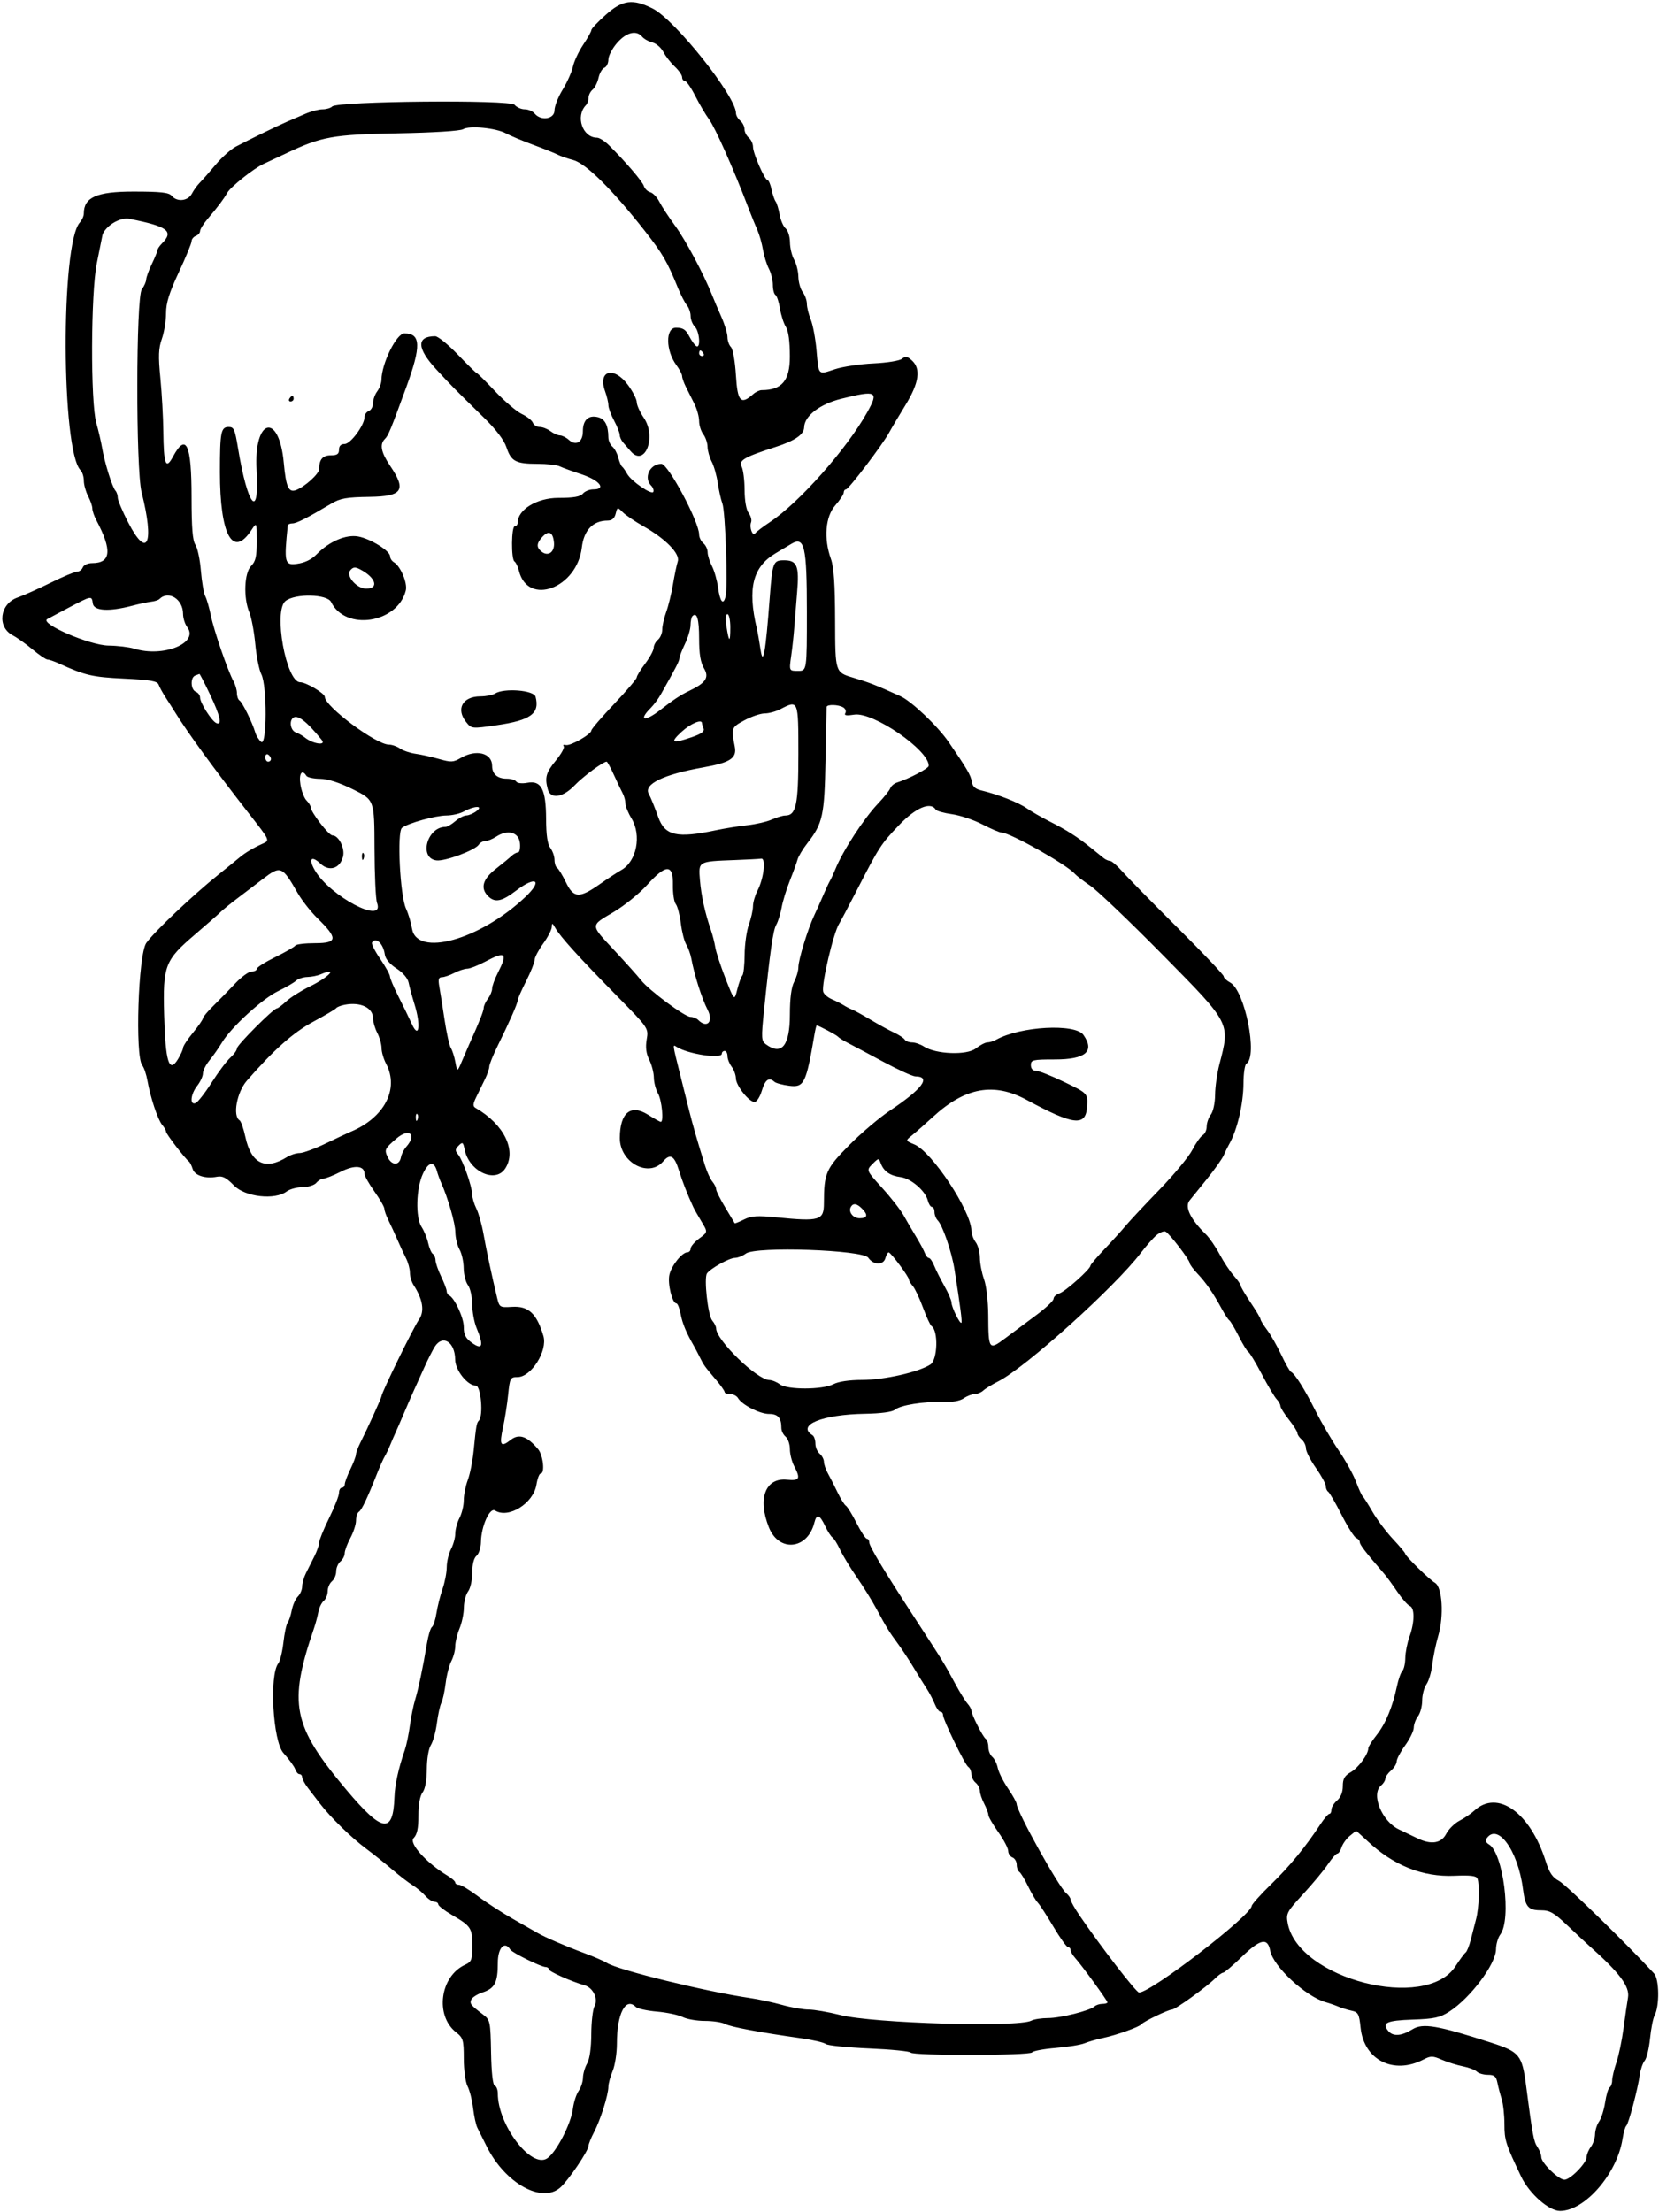 <svg
  width="585"
  height="780"
  viewBox="0 0 585 780"
  fill="none"
  xmlns="http://www.w3.org/2000/svg"
>
  <path
    fill-rule="evenodd"
    clip-rule="evenodd"
    fill="black"
    d="M230.121 2.992C237.977 6.92 259.525 33.974 259.525 39.911C259.525 40.677 260.2 41.864 261.025 42.549C261.85 43.234 262.525 44.584 262.525 45.549C262.525 46.514 263.2 47.864 264.025 48.549C264.85 49.234 265.525 50.687 265.525 51.78C265.525 54.074 269.682 63.549 270.689 63.549C271.061 63.549 271.678 65.012 272.06 66.799C272.442 68.586 273.094 70.499 273.509 71.049C273.923 71.599 274.559 73.691 274.92 75.699C275.281 77.706 276.239 79.898 277.049 80.571C277.86 81.244 278.539 83.426 278.558 85.421C278.578 87.417 279.237 90.174 280.023 91.549C280.809 92.924 281.482 95.624 281.519 97.549C281.556 99.474 282.247 101.923 283.054 102.99C283.861 104.058 284.522 105.915 284.522 107.118C284.522 108.321 285.138 110.822 285.89 112.677C286.643 114.532 287.554 119.398 287.915 123.49C288.713 132.539 288.347 132.164 294.435 130.172C297.18 129.274 303.286 128.36 308.004 128.14C312.746 127.919 317.247 127.189 318.069 126.507C319.27 125.51 319.936 125.617 321.537 127.066C324.81 130.029 324.097 134.989 319.268 142.85C316.931 146.654 314.344 151.015 313.519 152.541C311.253 156.733 299.242 172.549 298.324 172.549C297.882 172.549 297.521 173.052 297.521 173.667C297.521 174.282 296.171 176.323 294.521 178.202C291.04 182.167 290.414 189.889 292.992 197.049C294.038 199.952 294.445 205.988 294.477 219.049C294.521 237.049 294.521 237.049 300.77 238.922C306.631 240.678 308.711 241.491 317.518 245.469C321.408 247.225 330.659 256.021 334.516 261.628C340.968 271.009 342.357 273.388 342.674 275.598C342.916 277.285 343.886 278.185 346.014 278.697C351.955 280.127 359.07 282.914 362.01 284.961C363.659 286.11 367.259 288.186 370.009 289.575C376.102 292.651 379.909 295.07 384.51 298.79C386.435 300.346 388.553 302.053 389.217 302.584C389.881 303.115 390.883 303.549 391.443 303.549C392.002 303.549 393.934 305.218 395.735 307.257C397.535 309.297 406.32 318.237 415.256 327.123C424.193 336.01 431.504 343.715 431.504 344.246C431.504 344.777 432.53 345.76 433.782 346.431C438.975 349.21 443.629 372.498 439.503 375.049C438.953 375.389 438.492 378.453 438.479 381.858C438.451 389.257 436.259 398.558 433.367 403.549C432.889 404.374 432.057 406.073 431.517 407.325C430.976 408.577 428.266 412.402 425.493 415.825C422.722 419.248 420.016 422.593 419.48 423.257C417.65 425.526 419.728 429.842 425.259 435.256C426.5 436.47 428.659 439.616 430.058 442.246C431.456 444.876 433.704 448.267 435.051 449.78C436.4 451.293 437.503 452.879 437.503 453.304C437.503 453.728 439.078 456.414 441.003 459.273C442.927 462.131 444.502 464.783 444.502 465.165C444.502 465.547 445.551 467.253 446.833 468.955C448.116 470.657 450.359 474.597 451.82 477.712C453.281 480.826 454.82 483.526 455.238 483.712C456.582 484.307 460.06 489.842 463.934 497.549C466.007 501.674 469.67 507.929 472.075 511.45C474.481 514.971 477.224 519.921 478.172 522.45C479.12 524.979 480.165 527.274 480.495 527.549C480.824 527.824 482.391 530.292 483.975 533.034C485.56 535.776 488.801 540.098 491.176 542.638C493.552 545.178 495.496 547.497 495.496 547.791C495.496 548.598 503.974 556.896 506.035 558.109C508.595 559.614 509.212 569.74 507.169 576.729C506.314 579.655 505.368 584.217 505.065 586.866C504.763 589.515 503.835 592.653 503.005 593.838C502.174 595.024 501.495 597.608 501.495 599.58C501.495 601.553 500.834 604.04 500.028 605.108C499.22 606.175 498.545 607.994 498.528 609.149C498.51 610.304 497.146 613.113 495.496 615.39C493.846 617.668 492.496 620.215 492.496 621.05C492.496 621.885 491.596 623.339 490.496 624.281C489.396 625.223 488.497 626.513 488.497 627.149C488.497 627.784 487.822 628.864 486.997 629.549C483.354 632.573 487.245 642.17 493.272 645.028C495.32 645.999 498.27 647.414 499.826 648.171C504.66 650.524 508.23 649.959 509.985 646.566C510.834 644.925 512.939 642.852 514.666 641.96C516.392 641.067 518.72 639.484 519.837 638.443C528.027 630.812 539.596 639.016 545.073 656.34C546.337 660.338 547.481 662.01 549.751 663.185C552.103 664.401 573.759 685.497 583.268 695.835C585.099 697.826 585.219 707.309 583.455 710.605C582.91 711.624 582.183 715.29 581.841 718.753C581.498 722.216 580.654 725.724 579.966 726.549C579.277 727.374 578.496 729.624 578.229 731.549C577.532 736.564 574.247 748.958 573.457 749.549C573.09 749.824 572.502 751.89 572.151 754.14C570.234 766.43 558.85 779.549 550.103 779.549C546.155 779.549 539.242 773.441 536.383 767.43C530.926 755.952 530.491 754.595 530.491 749.01C530.491 745.81 530.058 741.809 529.527 740.12C528.996 738.431 528.312 735.812 528.008 734.299C527.563 732.091 526.906 731.549 524.674 731.549C523.144 731.549 521.389 731.045 520.773 730.429C520.158 729.814 517.93 728.968 515.823 728.55C513.718 728.132 510.382 727.087 508.412 726.226C505.222 724.833 504.515 724.825 501.957 726.153C491.401 731.63 480.951 726.34 479.773 714.924C479.275 710.101 478.932 709.455 476.606 708.955C475.172 708.646 473.099 708.007 471.999 707.534C470.899 707.061 468.874 706.356 467.499 705.966C460.403 703.953 448.98 693.363 447.906 687.799C446.99 683.05 444.416 683.622 437.782 690.049C434.659 693.074 431.745 695.549 431.304 695.549C430.864 695.549 429.6 696.453 428.496 697.557C425.463 700.591 414.429 708.549 413.256 708.549C412.006 708.549 403.213 712.776 402.496 713.721C401.768 714.68 393.741 717.547 388.951 718.559C386.719 719.031 383.795 719.872 382.452 720.427C381.109 720.983 376.527 721.726 372.268 722.078C368.01 722.43 364.272 723.13 363.961 723.634C363.249 724.786 321.824 724.854 321.114 723.704C320.827 723.24 314.237 722.588 306.47 722.255C298.704 721.923 291.825 721.218 291.185 720.688C290.545 720.158 286.647 719.248 282.523 718.665C267.816 716.588 257.628 714.675 255.658 713.62C254.558 713.031 251.356 712.549 248.543 712.549C245.73 712.549 242.214 711.935 240.728 711.185C239.243 710.435 235.163 709.573 231.663 709.269C228.162 708.966 224.811 708.23 224.214 707.633C220.6 704.018 217.531 709.956 217.531 720.565C217.531 723.892 216.856 728.229 216.031 730.203C215.206 732.178 214.531 734.666 214.531 735.733C214.531 738.59 211.721 747.502 209.483 751.747C208.41 753.781 207.532 755.955 207.532 756.578C207.532 758.284 200.459 768.734 197.568 771.298C191.093 777.042 178.119 769.811 171.638 756.846C170.32 754.208 168.832 751.227 168.333 750.223C167.833 749.218 167.152 746.091 166.818 743.273C166.484 740.455 165.612 737.002 164.88 735.599C164.135 734.171 163.547 729.89 163.543 725.872C163.537 719.25 163.326 718.528 160.81 716.548C153.287 710.63 155.173 696.77 164.051 692.725C166.268 691.715 166.537 690.986 166.537 685.999C166.537 679.772 166.109 679.131 159.288 675.139C156.675 673.61 154.538 671.952 154.538 671.454C154.538 670.956 153.933 670.549 153.194 670.549C152.454 670.549 150.992 669.585 149.944 668.406C148.896 667.227 146.866 665.538 145.431 664.652C143.995 663.766 140.846 661.345 138.432 659.272C136.017 657.199 131.791 653.824 129.042 651.772C123.805 647.864 116.593 640.818 112.823 635.928C111.603 634.345 109.691 631.853 108.574 630.391C107.458 628.93 106.545 627.242 106.545 626.641C106.545 626.041 106.124 625.549 105.612 625.549C105.099 625.549 104.416 624.761 104.094 623.799C103.774 622.837 101.901 620.265 99.935 618.084C96.216 613.96 94.902 590.553 98.159 586.451C98.771 585.68 99.572 582.379 99.939 579.115C100.306 575.851 100.979 572.701 101.435 572.115C101.891 571.529 102.546 569.56 102.891 567.741C103.236 565.922 104.199 563.752 105.031 562.92C105.863 562.087 106.545 560.495 106.545 559.382C106.545 558.269 107.141 556.163 107.87 554.703C108.6 553.243 109.95 550.55 110.87 548.718C111.791 546.886 112.544 544.71 112.544 543.882C112.544 543.055 114.118 539.181 116.043 535.274C117.968 531.366 119.543 527.355 119.543 526.359C119.543 525.364 119.993 524.549 120.543 524.549C121.093 524.549 121.558 523.987 121.577 523.299C121.596 522.612 122.479 520.249 123.542 518.049C124.605 515.849 125.489 513.523 125.508 512.88C125.527 512.237 126.184 510.437 126.968 508.88C129.653 503.546 134.541 492.804 134.541 492.235C134.541 491.044 145.852 467.921 147.716 465.302C149.78 462.401 149.123 458.148 145.823 453.076C145.117 451.992 144.54 450.036 144.54 448.731C144.54 447.426 143.933 445.163 143.192 443.703C142.45 442.243 141.061 439.249 140.105 437.049C139.149 434.849 137.731 431.775 136.954 430.218C136.177 428.661 135.541 426.859 135.541 426.215C135.541 425.57 133.966 422.827 132.041 420.12C130.116 417.412 128.542 414.617 128.542 413.908C128.542 410.98 125.063 410.655 120.187 413.127C117.559 414.459 114.82 415.549 114.099 415.549C113.379 415.549 112.229 416.224 111.544 417.049C110.859 417.874 108.667 418.563 106.673 418.581C104.677 418.598 102.171 419.273 101.104 420.081C96.942 423.229 86.418 422.044 82.493 417.985C79.862 415.262 78.458 414.534 76.548 414.902C72.446 415.692 68.666 414.496 67.945 412.18C67.579 411.008 66.988 409.824 66.631 409.549C65.196 408.444 58.55 399.788 58.55 399.025C58.55 398.575 57.942 397.496 57.199 396.628C55.667 394.836 53.051 387.003 51.998 381.049C51.609 378.849 50.786 376.417 50.172 375.645C47.565 372.378 48.742 336.486 51.587 332.476C54.425 328.475 68.088 315.537 77.12 308.298C80.379 305.685 83.705 302.985 84.51 302.298C86.289 300.78 89.278 298.983 92.296 297.617C95.297 296.258 95.521 296.77 87.339 286.285C75.434 271.029 66.001 258.081 61.752 251.162C61.038 250 59.57 247.699 58.49 246.049C57.411 244.399 56.272 242.326 55.96 241.442C55.499 240.138 53.201 239.73 43.723 239.274C32.566 238.737 30.026 238.148 20.904 233.987C19.172 233.196 17.302 232.549 16.749 232.549C16.197 232.549 13.827 230.947 11.483 228.988C9.139 227.029 6.007 224.799 4.523 224.031C-1.139 221.103 -0.115 212.889 6.19 210.681C8.316 209.936 13.596 207.576 17.922 205.438C22.247 203.299 26.424 201.549 27.201 201.549C27.98 201.549 28.876 200.874 29.192 200.049C29.509 199.224 30.984 198.549 32.47 198.549C39.17 198.549 39.611 194.064 33.959 183.395C33.186 181.935 32.554 180.074 32.554 179.259C32.554 178.444 31.882 176.489 31.06 174.913C30.239 173.338 29.564 170.901 29.56 169.499C29.557 168.096 29.041 166.436 28.415 165.81C21.589 158.983 21.352 85.995 28.133 78.47C28.915 77.602 29.554 76.174 29.554 75.297C29.554 69.566 34.1 67.549 47.018 67.549C56.721 67.549 59.567 67.865 60.55 69.049C62.428 71.312 66.295 70.904 67.65 68.299C68.294 67.061 69.547 65.323 70.435 64.436C71.323 63.549 73.837 60.692 76.022 58.088C78.207 55.484 81.417 52.61 83.153 51.702C88.198 49.062 97.785 44.394 101.045 42.989C102.695 42.279 105.687 40.989 107.695 40.123C109.703 39.257 112.426 38.549 113.745 38.549C115.065 38.549 116.591 38.101 117.138 37.554C119.042 35.65 179.899 35.078 181.453 36.951C182.183 37.83 183.795 38.549 185.035 38.549C186.275 38.549 187.849 39.224 188.534 40.049C190.782 42.757 195.533 41.984 195.533 38.91C195.533 37.458 196.83 34.163 198.415 31.587C199.999 29.011 201.627 25.362 202.033 23.476C202.438 21.591 204.067 18.114 205.651 15.749C207.236 13.384 208.532 11.056 208.532 10.576C208.532 10.097 210.894 7.613 213.781 5.057C219.541 -0.044 223.139 -0.498 230.121 2.992ZM217.635 15.084C215.928 17.028 214.531 19.68 214.531 20.977C214.531 22.274 213.898 23.578 213.125 23.874C212.352 24.171 211.423 25.763 211.061 27.412C210.699 29.061 209.756 30.947 208.968 31.602C208.178 32.258 207.532 33.549 207.532 34.471C207.532 35.394 207.117 36.576 206.61 37.099C202.831 40.993 205.41 48.549 210.518 48.549C211.367 48.549 213.302 49.787 214.82 51.299C220.798 57.259 226.525 63.959 227.047 65.603C227.349 66.555 228.368 67.536 229.312 67.783C230.256 68.031 231.694 69.542 232.506 71.141C233.318 72.741 235.801 76.524 238.021 79.549C241.731 84.601 248.23 96.771 251.105 104.049C251.757 105.699 253.242 109.199 254.408 111.826C255.573 114.453 256.526 117.625 256.526 118.876C256.526 120.126 257.078 121.701 257.753 122.376C258.437 123.06 259.211 127.46 259.503 132.326C260.06 141.615 261.218 142.875 265.604 138.959C266.472 138.183 267.816 137.549 268.592 137.549C275.703 137.549 278.515 134.211 278.519 125.764C278.522 120.364 278.034 116.707 277.119 115.264C276.347 114.046 275.408 111.139 275.032 108.804C274.656 106.47 273.939 104.306 273.437 103.995C272.935 103.685 272.524 102.085 272.524 100.44C272.524 98.795 271.888 96.219 271.11 94.715C270.332 93.211 269.397 90.195 269.032 88.014C268.667 85.833 267.771 82.699 267.04 81.049C266.308 79.399 264.939 76.024 263.997 73.549C258.741 59.732 252.235 45.077 250.012 42.049C248.802 40.399 246.614 36.686 245.152 33.799C243.69 30.912 242.051 28.549 241.51 28.549C240.97 28.549 240.528 27.952 240.528 27.223C240.528 26.494 239.36 24.807 237.933 23.473C236.506 22.14 234.699 19.818 233.916 18.313C233.133 16.809 231.394 15.302 230.052 14.965C228.709 14.628 227.087 13.722 226.448 12.951C224.42 10.506 220.906 11.356 217.635 15.084ZM163.318 45.551C162.303 46.178 152.882 46.774 140.321 47.006C117.354 47.43 113.388 48.142 100.872 54.086C97.668 55.608 94.101 57.275 92.945 57.79C89.624 59.272 81.338 65.858 80.138 67.97C78.83 70.276 76.982 72.735 73.299 77.074C71.787 78.855 70.549 80.83 70.549 81.462C70.549 82.095 69.874 82.871 69.049 83.187C68.224 83.504 67.549 84.348 67.549 85.064C67.549 85.779 65.525 90.698 63.05 95.995C59.666 103.24 58.55 106.823 58.55 110.462C58.55 113.121 57.888 117.173 57.08 119.465C55.895 122.824 55.792 125.515 56.554 133.341C57.073 138.68 57.542 147.099 57.594 152.049C57.72 163.816 58.447 165.753 60.974 161.06C65.643 152.388 67.549 156.547 67.549 175.408C67.549 186.124 67.915 190.638 68.902 192.076C69.646 193.161 70.517 197.27 70.836 201.207C71.156 205.144 71.849 209.194 72.377 210.207C72.905 211.22 73.795 214.299 74.356 217.049C75.437 222.36 80.339 236.581 82.346 240.233C83.007 241.435 83.548 243.321 83.548 244.424C83.548 245.528 83.958 246.685 84.46 246.996C85.458 247.612 88.984 254.76 89.992 258.209C90.339 259.397 91.281 260.914 92.085 261.581C94.157 263.301 94.219 241.753 92.152 237.749C91.386 236.264 90.426 231.469 90.017 227.094C89.608 222.719 88.659 217.671 87.909 215.876C85.784 210.786 86.128 201.968 88.547 199.549C90.153 197.942 90.546 196.221 90.54 190.799C90.534 184.049 90.533 184.049 88.607 186.972C82.044 196.928 77.548 188.585 77.548 166.449C77.548 152.356 77.899 150.549 80.635 150.549C82.48 150.549 82.829 151.342 83.933 158.049C87.345 178.776 91.54 183.661 90.48 165.674C89.406 147.452 98.425 145.13 100.071 163.205C100.845 171.704 101.771 173.773 104.368 172.806C107.497 171.64 112.544 167.057 112.544 165.381C112.544 161.994 113.772 160.549 116.65 160.549C118.876 160.549 119.543 160.088 119.543 158.549C119.543 157.22 120.21 156.549 121.53 156.549C123.619 156.549 128.542 149.872 128.542 147.037C128.542 146.184 129.217 145.227 130.042 144.911C130.867 144.594 131.541 143.344 131.541 142.133C131.541 140.922 132.202 139.058 133.009 137.99C133.817 136.923 134.492 135.077 134.509 133.888C134.594 128.092 139.809 117.549 142.591 117.549C148.42 117.549 148.572 121.989 143.242 136.549C137.641 151.852 136.938 153.552 135.709 154.781C133.801 156.689 134.356 159.485 137.595 164.284C143.382 172.86 141.938 175.022 130.313 175.188C122.169 175.304 119.972 175.692 116.814 177.575C108.251 182.68 104.577 184.549 103.103 184.549C102.246 184.549 101.51 184.886 101.468 185.299C100.122 198.387 100.362 199.383 104.721 198.798C107.48 198.428 109.845 197.287 111.624 195.467C116.081 190.906 122.021 188.361 126.328 189.166C130.686 189.98 137.541 194.239 137.541 196.132C137.541 196.857 138.155 197.809 138.906 198.249C141.237 199.616 143.747 205.586 143.091 208.203C140.189 219.764 121.79 222.605 116.758 212.269C115.381 209.442 104.11 209.187 100.678 211.906C96.328 215.351 100.877 240.549 105.848 240.549C107.933 240.549 114.524 244.47 114.537 245.717C114.572 249.101 132.621 262.549 137.129 262.549C138.211 262.549 139.983 263.165 141.067 263.919C142.152 264.672 144.615 265.505 146.539 265.77C148.464 266.035 152.18 266.863 154.798 267.61C159.039 268.821 159.872 268.783 162.451 267.259C167.883 264.05 173.536 265.473 173.536 270.049C173.536 272.917 175.401 274.549 178.676 274.549C180.184 274.549 181.704 275.013 182.054 275.58C182.414 276.162 184.105 276.345 185.946 276C190.866 275.077 192.526 278.276 192.566 288.764C192.588 294.459 193.057 297.656 194.066 298.99C194.873 300.058 195.533 301.944 195.533 303.181C195.533 304.419 195.945 305.685 196.447 305.996C196.949 306.306 198.339 308.583 199.536 311.055C202.27 316.703 204.234 316.826 211.42 311.799C214.367 309.737 217.791 307.49 219.027 306.806C224.495 303.781 226.326 294.544 222.651 288.516C221.489 286.609 220.536 284.255 220.534 283.285C220.532 282.315 220.112 280.74 219.602 279.785C219.091 278.83 217.702 275.912 216.513 273.299C215.325 270.686 214.159 268.549 213.922 268.549C212.677 268.549 205.587 273.797 202.587 276.94C198.466 281.256 194.124 281.882 193.163 278.299C192.041 274.113 192.525 272.397 196.025 268.125C197.944 265.782 199.182 263.526 198.774 263.112C198.367 262.698 198.708 262.51 199.533 262.694C201.206 263.068 208.532 258.867 208.532 257.534C208.532 257.065 212.132 252.879 216.531 248.23C220.93 243.582 224.53 239.357 224.53 238.842C224.53 238.327 225.867 236.138 227.502 233.977C229.136 231.817 230.486 229.317 230.501 228.421C230.516 227.526 231.204 226.234 232.029 225.549C232.854 224.864 233.529 223.243 233.529 221.947C233.529 220.65 234.151 217.893 234.909 215.819C235.669 213.746 236.745 209.349 237.301 206.049C237.857 202.749 238.623 199.094 239.003 197.928C239.874 195.254 234.685 189.956 226.879 185.551C223.915 183.878 220.639 181.658 219.597 180.616C217.74 178.758 217.692 178.767 217.098 181.136C216.684 182.783 215.785 183.55 214.262 183.553C209.107 183.561 205.881 186.923 205.163 193.035C203.474 207.4 186.138 213.857 183.002 201.29C182.623 199.772 181.913 198.283 181.424 197.981C180.193 197.22 180.297 185.549 181.535 185.549C182.085 185.549 182.537 184.987 182.54 184.299C182.557 179.687 189.33 175.549 196.861 175.549C202.243 175.549 204.63 175.136 205.532 174.049C206.217 173.224 207.879 172.549 209.227 172.549C213.957 172.549 211.413 169.322 205.032 167.226C201.732 166.143 198.252 164.872 197.297 164.403C196.342 163.933 192.825 163.549 189.482 163.549C181.872 163.549 180.224 162.666 178.59 157.713C177.749 155.166 174.923 151.446 170.66 147.275C159.916 136.763 159.275 136.113 153.789 130.181C146.934 122.769 146.814 118.549 153.462 118.549C154.43 118.549 158.03 121.474 161.463 125.049C164.894 128.624 167.891 131.549 168.121 131.549C168.351 131.549 171.271 134.439 174.611 137.97C177.951 141.502 182.176 145.1 184 145.966C185.825 146.831 187.576 148.217 187.894 149.044C188.211 149.872 189.299 150.549 190.311 150.549C191.324 150.549 193.025 151.21 194.093 152.017C195.159 152.825 196.673 153.5 197.454 153.517C198.236 153.535 199.633 154.235 200.56 155.073C203.101 157.374 205.532 155.904 205.532 152.064C205.532 148.085 207.491 146.25 210.842 147.091C213.311 147.711 214.49 149.984 214.517 154.177C214.525 155.347 215.162 156.828 215.933 157.468C216.704 158.107 217.64 159.846 218.011 161.33C218.384 162.814 218.991 164.258 219.36 164.539C219.729 164.819 220.524 165.949 221.127 167.049C222.562 169.664 229.923 174.703 230.391 173.39C230.591 172.831 230.253 171.873 229.641 171.261C226.84 168.46 229.122 163.549 233.224 163.549C235.599 163.549 246.527 184.015 246.527 188.463C246.527 189.476 247.202 190.864 248.027 191.549C248.851 192.234 249.527 193.661 249.527 194.721C249.527 195.781 250.21 197.968 251.044 199.581C251.878 201.195 252.84 204.56 253.182 207.059C253.889 212.211 255.049 213.612 255.862 210.292C256.704 206.85 255.794 180.375 254.735 177.549C254.22 176.174 253.484 172.909 253.1 170.294C252.716 167.678 251.758 164.303 250.97 162.794C250.184 161.284 249.522 158.924 249.501 157.549C249.48 156.174 248.802 154.175 247.994 153.108C247.187 152.04 246.527 149.939 246.527 148.439C246.527 146.939 245.774 144.212 244.853 142.38C243.933 140.548 242.584 137.855 241.854 136.395C241.125 134.935 240.528 133.229 240.528 132.604C240.528 131.979 239.619 130.238 238.508 128.736C234.718 123.609 234.629 115.549 238.363 115.549C240.796 115.549 241.808 116.191 242.994 118.486C243.829 120.101 244.966 121.702 245.52 122.045C247.14 123.046 246.696 116.86 245.027 115.192C244.202 114.367 243.528 112.683 243.528 111.449C243.528 110.216 242.936 108.496 242.216 107.628C241.494 106.759 240.079 104.024 239.072 101.549C235.277 92.226 233.679 89.471 227.44 81.506C216.16 67.107 206.639 57.655 202.216 56.464C200.045 55.879 197.54 55.008 196.652 54.528C195.762 54.049 191.884 52.489 188.034 51.063C184.185 49.637 179.86 47.824 178.424 47.034C174.956 45.128 165.503 44.2 163.318 45.551ZM39.798 78.69C38.008 79.817 36.358 81.708 36.132 82.894C35.905 84.079 35.006 88.549 34.136 92.827C32.013 103.266 31.889 141.845 33.955 149.117C34.726 151.83 35.66 155.849 36.032 158.049C36.892 163.14 39.582 171.76 40.698 172.999C41.168 173.522 41.541 174.647 41.527 175.499C41.513 176.352 43.187 180.311 45.248 184.299C51.998 197.361 54.5 191.643 49.932 173.589C47.865 165.413 47.938 104.742 50.019 101.99C50.827 100.923 51.517 99.374 51.553 98.549C51.589 97.724 52.488 95.249 53.551 93.049C54.614 90.849 55.498 88.679 55.517 88.228C55.536 87.776 56.226 86.731 57.05 85.906C61.438 81.518 59.269 79.864 45.552 77.137C44.026 76.834 41.785 77.439 39.798 78.69ZM246.527 124.549C246.527 125.099 247.004 125.549 247.586 125.549C248.168 125.549 248.367 125.099 248.027 124.549C247.687 123.999 247.211 123.549 246.968 123.549C246.725 123.549 246.527 123.999 246.527 124.549ZM221.443 135.746C223.141 138.054 224.53 140.778 224.53 141.799C224.53 142.82 225.655 145.311 227.03 147.334C231.663 154.154 227.308 164.953 222.319 159.014C221.61 158.17 220.468 156.852 219.781 156.086C219.094 155.319 218.531 154.091 218.531 153.356C218.531 152.621 217.631 150.34 216.531 148.288C215.431 146.235 214.531 143.799 214.531 142.874C214.531 141.948 214.011 139.753 213.376 137.996C210.689 130.564 216.452 128.957 221.443 135.746ZM296.644 140.599C289.095 142.472 283.665 146.642 283.563 150.644C283.497 153.212 280.319 155.4 273.448 157.604C262.487 161.12 260.353 162.36 261.517 164.534C262.071 165.57 262.539 169.26 262.557 172.733C262.576 176.553 263.142 179.779 263.988 180.896C264.757 181.912 265.145 183.375 264.849 184.146C264.146 185.979 265.414 189.298 266.329 188.018C266.712 187.482 269.049 185.701 271.524 184.06C281.787 177.254 298.563 158.319 305.79 145.382C309.954 137.927 309.137 137.499 296.644 140.599ZM103.545 140.549C103.545 141.099 103.068 141.549 102.486 141.549C101.904 141.549 101.705 141.099 102.045 140.549C102.385 139.999 102.861 139.549 103.104 139.549C103.347 139.549 103.545 139.999 103.545 140.549ZM191.211 189.353C189.175 191.603 189.095 192.94 190.907 194.444C193.263 196.399 195.678 194.657 195.338 191.248C194.97 187.557 193.462 186.865 191.211 189.353ZM278.974 191.805C277.848 192.489 275.402 193.949 273.538 195.049C265.432 199.834 263.519 207.414 266.852 221.549C267.176 222.924 267.773 226.299 268.18 229.049C269.078 235.124 269.97 230.124 271.408 210.931C272.361 198.225 272.617 197.549 276.46 197.549C281.069 197.549 281.869 199.501 281.079 208.806C280.693 213.34 280.231 219.074 280.053 221.549C279.875 224.024 279.396 228.412 278.987 231.299C278.244 236.549 278.244 236.549 281.384 236.549C284.522 236.549 284.522 236.549 284.522 215.66C284.522 192.546 283.685 188.943 278.974 191.805ZM123.5 201.099C121.882 203.05 125.795 207.549 129.109 207.549C133.782 207.549 132.504 203.594 126.897 200.699C125.212 199.829 124.484 199.915 123.5 201.099ZM24.055 214.348C20.205 216.375 16.864 218.154 16.629 218.301C14.024 219.938 31.681 227.547 38.27 227.627C41.45 227.666 45.539 228.158 47.357 228.719C57.6 231.885 70.262 226.72 66.017 221.108C65.21 220.04 64.549 217.94 64.549 216.44C64.549 211.254 59.401 208.033 56.21 211.223C55.84 211.594 54.527 212.011 53.294 212.151C52.06 212.29 49.027 212.938 46.552 213.589C38.456 215.721 33.106 215.415 32.734 212.799C32.331 209.96 32.421 209.944 24.055 214.348ZM244.166 217.243C243.815 217.595 243.512 219.045 243.493 220.466C243.474 221.886 242.59 224.849 241.528 227.049C240.465 229.249 239.581 231.541 239.562 232.142C239.532 233.121 238.389 235.337 233.008 244.852C232.136 246.394 230.547 248.531 229.476 249.602C224.956 254.122 227.33 254.611 232.861 250.299C237.461 246.711 240.016 245.026 243.028 243.592C248.872 240.808 250.153 238.881 248.277 235.702C247.027 233.587 246.527 230.586 246.527 225.204C246.527 218.242 245.759 215.651 244.166 217.243ZM256.153 220.799C257.044 226.623 257.526 226.769 257.526 221.216C257.526 218.649 257.07 216.549 256.513 216.549C255.887 216.549 255.751 218.17 256.153 220.799ZM68.799 238.211C67.047 238.918 67.236 243.215 69.049 243.911C69.874 244.227 70.549 245.144 70.549 245.948C70.549 247.826 74.664 254.278 76.298 254.962C78.432 255.857 77.696 252.532 74.067 244.885C72.152 240.85 70.465 237.585 70.317 237.628C70.17 237.671 69.487 237.934 68.799 238.211ZM188.852 245.656C190.404 251.593 187.152 253.969 175.084 255.714C166.386 256.972 166.29 256.962 164.422 254.655C160.668 250.018 163.079 245.56 169.358 245.534C171.381 245.525 173.711 245.082 174.536 244.549C177.684 242.514 188.244 243.331 188.852 245.656ZM275.159 250.055C273.584 250.877 271.102 251.549 269.644 251.549C268.186 251.549 264.976 252.637 262.51 253.967C257.875 256.467 257.792 256.691 259.094 263.21C259.912 267.305 257.544 268.878 248.027 270.565C233.961 273.058 226.867 276.497 228.766 279.901C229.425 281.082 230.921 284.749 232.09 288.049C234.438 294.677 238.672 295.645 252.526 292.72C255.551 292.082 260.5 291.29 263.525 290.961C266.549 290.632 270.442 289.73 272.175 288.956C273.907 288.182 276.02 287.549 276.867 287.549C280.73 287.549 281.523 283.847 281.523 265.826C281.523 246.727 281.526 246.734 275.159 250.055ZM291.473 249.299C291.447 249.712 291.275 258.149 291.091 268.049C290.73 287.568 290.127 290.33 284.701 297.289C283.089 299.357 281.527 301.949 281.231 303.049C280.934 304.149 279.706 307.524 278.502 310.549C277.297 313.574 275.991 317.849 275.6 320.049C275.209 322.249 274.367 324.949 273.729 326.049C272.596 328 271.562 335.243 269.383 356.485C268.397 366.094 268.455 367.025 270.109 368.235C275.646 372.284 278.521 368.696 278.529 357.728C278.533 351.985 279.041 348.08 280.029 346.185C280.85 344.609 281.523 342.305 281.523 341.065C281.523 338.378 284.867 327.473 287.202 322.549C288.114 320.624 289.526 317.474 290.338 315.549C291.15 313.624 292.199 311.374 292.67 310.549C293.141 309.724 293.978 307.924 294.53 306.549C297.129 300.082 304.588 288.613 309.674 283.266C311.706 281.129 313.618 278.733 313.922 277.942C314.225 277.151 315.27 276.249 316.245 275.939C320.619 274.545 327.443 270.956 327.478 270.031C327.687 264.561 307.864 250.918 301.247 251.977C298.486 252.418 297.575 252.27 298.076 251.461C298.461 250.836 298.157 249.933 297.399 249.453C295.705 248.38 291.539 248.272 291.473 249.299ZM103.212 253.216C101.905 254.522 102.574 257.622 104.295 258.232C105.257 258.574 106.719 259.399 107.544 260.067C110.32 262.313 115.158 263.003 113.468 260.912C108.024 254.174 104.728 251.7 103.212 253.216ZM240.293 258.076C236.143 261.934 236.9 262.323 243.912 259.934C247.313 258.774 248.494 257.904 248.09 256.852C247.78 256.045 247.527 255.197 247.527 254.967C247.527 253.407 243.413 255.174 240.293 258.076ZM93.546 266.99C93.546 267.847 93.996 268.549 94.546 268.549C95.096 268.549 95.546 268.126 95.546 267.608C95.546 267.09 95.096 266.389 94.546 266.049C93.996 265.709 93.546 266.133 93.546 266.99ZM105.945 276.648C106.305 278.903 107.262 281.41 108.072 282.22C108.881 283.029 109.544 284.097 109.544 284.591C109.544 286.269 115.92 294.549 117.212 294.549C119.427 294.549 121.699 299.08 120.96 302.023C119.905 306.226 116.112 307.432 113.038 304.543C109.782 301.485 108.655 302.757 111.012 306.83C116.349 316.057 135.909 326.289 132.937 318.299C132.477 317.061 132.08 308.399 132.056 299.049C132.011 282.049 132.011 282.049 124.527 278.345C119.618 275.915 115.601 274.625 112.853 274.595C110.548 274.57 108.384 274.099 108.044 273.549C106.488 271.031 105.322 272.752 105.945 276.648ZM163.537 286.132C162.163 286.895 159.402 287.526 157.404 287.534C153.56 287.55 143.925 290.224 141.75 291.879C139.938 293.257 141.053 315.787 143.159 320.35C143.997 322.166 144.945 325.316 145.266 327.35C146.887 337.625 169.263 331.41 185.285 316.235C191.53 310.319 189.019 308.665 181.967 314.049C176.936 317.89 174.497 318.367 172.107 315.978C169.311 313.18 170.205 309.975 174.786 306.397C177.123 304.572 179.63 302.509 180.356 301.813C181.083 301.118 182.124 300.549 182.67 300.549C183.215 300.549 183.521 299.087 183.348 297.299C182.976 293.432 179.037 292.335 175.007 294.976C173.686 295.841 171.938 296.549 171.121 296.549C170.304 296.549 169.277 297.116 168.837 297.809C167.593 299.767 156.967 303.73 153.923 303.371C147.586 302.624 150.56 291.549 157.097 291.549C157.721 291.549 159.27 290.649 160.538 289.549C161.806 288.449 163.562 287.535 164.44 287.517C165.318 287.5 166.911 286.825 167.978 286.017C170.664 283.985 167.247 284.074 163.537 286.132ZM317.018 290.93C310.618 297.63 310.027 298.544 301.986 314.19C299.119 319.767 296.382 324.942 295.904 325.69C293.925 328.782 289.664 346.822 290.258 349.592C290.44 350.441 291.811 351.662 293.305 352.306C294.799 352.95 296.696 353.91 297.521 354.441C298.346 354.971 299.695 355.664 300.52 355.981C301.345 356.298 304.27 357.91 307.019 359.562C309.769 361.215 313.451 363.231 315.2 364.043C316.95 364.855 318.664 365.976 319.009 366.534C319.354 367.092 320.525 367.549 321.612 367.549C322.699 367.549 324.585 368.201 325.802 368.997C329.975 371.726 340.953 372.136 344.076 369.68C345.566 368.508 347.404 367.549 348.162 367.549C348.921 367.549 350.323 367.116 351.278 366.587C359.831 361.847 379.169 360.797 382.055 364.916C386.126 370.73 382.824 373.549 371.941 373.549C364.18 373.549 363.512 373.707 363.512 375.549C363.512 376.809 364.179 377.549 365.315 377.549C366.306 377.549 370.83 379.345 375.369 381.54C383.62 385.53 383.62 385.53 383.315 390.29C382.868 397.26 378.574 396.76 362.012 387.808C350.429 381.547 340.329 383.38 328.975 393.802C326.248 396.305 322.942 399.217 321.63 400.272C319.241 402.192 319.241 402.192 322.413 403.506C328.605 406.071 342.443 426.98 342.547 433.927C342.564 435.094 343.239 436.923 344.047 437.99C344.854 439.058 345.522 441.533 345.53 443.49C345.538 445.448 346.194 448.849 346.986 451.049C347.803 453.318 348.445 458.801 348.47 463.717C348.532 475.91 348.719 476.171 354.35 471.934C356.914 470.004 361.825 466.347 365.262 463.806C368.7 461.265 371.511 458.623 371.511 457.935C371.511 457.247 372.447 456.387 373.59 456.024C375.657 455.368 384.51 447.459 384.51 446.268C384.51 445.925 386.712 443.326 389.406 440.493C392.099 437.66 395.48 433.926 396.921 432.196C398.362 430.465 403.723 424.737 408.835 419.468C413.946 414.198 419.159 407.898 420.42 405.468C421.682 403.037 423.342 400.689 424.109 400.249C424.877 399.809 425.505 398.433 425.505 397.19C425.505 395.948 426.165 394.058 426.972 392.99C427.799 391.898 428.454 388.846 428.472 386.009C428.49 383.237 429.179 378.378 430.004 375.21C433.806 360.612 434.032 361.049 410.257 336.941C398.571 325.092 386.985 314.018 384.51 312.334C382.035 310.649 379.56 308.747 379.01 308.106C376.252 304.894 356.104 293.549 353.157 293.549C352.498 293.549 349.458 292.251 346.402 290.665C343.345 289.08 338.521 287.462 335.682 287.072C332.842 286.681 330.266 285.954 329.958 285.455C328.158 282.543 322.906 284.766 317.018 290.93ZM128.225 302.737C127.906 303.534 127.669 303.297 127.621 302.132C127.578 301.078 127.814 300.488 128.146 300.82C128.478 301.152 128.514 302.015 128.225 302.737ZM259.026 303.252C246.101 303.738 246.272 303.638 246.821 310.34C247.274 315.878 248.596 321.879 250.721 328.049C251.29 329.699 251.971 332.399 252.236 334.049C252.501 335.699 254.12 340.632 255.833 345.011C258.948 352.974 258.948 352.974 259.986 348.831C260.558 346.552 261.362 344.357 261.775 343.952C262.188 343.547 262.545 340.253 262.569 336.632C262.593 333.011 263.261 328.249 264.053 326.049C264.845 323.849 265.504 320.924 265.516 319.549C265.528 318.174 266.231 315.719 267.078 314.094C269.333 309.77 270.187 302.492 268.41 302.75C267.648 302.861 263.425 303.087 259.026 303.252ZM92.546 310.024C90.071 311.924 86.083 314.957 83.682 316.764C81.283 318.571 78.583 320.772 77.683 321.657C76.784 322.541 72.784 326.052 68.793 329.459C58.12 338.572 57.402 340.44 57.879 357.859C58.333 374.453 59.627 378.597 62.75 373.46C63.74 371.832 64.549 370.025 64.549 369.443C64.549 368.861 66.125 366.464 68.049 364.114C69.974 361.765 71.549 359.483 71.549 359.042C71.549 358.602 73.237 356.59 75.299 354.571C77.361 352.552 80.815 349.022 82.973 346.725C85.132 344.428 87.719 342.549 88.722 342.549C89.725 342.549 90.547 342.127 90.547 341.612C90.547 341.096 93.488 339.226 97.083 337.456C100.678 335.686 103.854 333.858 104.141 333.393C104.428 332.929 107.591 332.549 111.17 332.549C119.047 332.549 119.205 330.852 111.988 323.812C109.598 321.481 106.42 317.431 104.925 314.812C99.499 305.307 98.96 305.098 92.546 310.024ZM228.15 312.061C225.465 315.039 220.179 319.313 216.401 321.557C208.002 326.547 207.98 325.799 216.787 335.257C220.778 339.543 224.94 344.193 226.036 345.591C228.821 349.144 241.48 358.549 243.477 358.549C244.385 358.549 245.615 359.037 246.212 359.634C249.33 362.752 251.671 360.221 249.528 356.049C247.488 352.08 244.852 343.81 243.789 338.049C243.485 336.399 242.678 334.149 241.997 333.049C241.315 331.949 240.451 328.585 240.078 325.574C239.704 322.563 238.903 319.501 238.296 318.769C237.689 318.038 237.233 314.989 237.283 311.994C237.407 304.581 234.874 304.6 228.15 312.061ZM194.569 326.808C194.55 327.775 193.184 330.43 191.534 332.708C189.884 334.985 188.528 337.569 188.521 338.449C188.514 339.329 187.164 342.7 185.521 345.94C183.878 349.18 182.535 352.242 182.535 352.745C182.535 353.773 179.714 360.175 175.418 368.902C173.833 372.121 172.536 375.347 172.536 376.071C172.536 376.795 171.861 378.773 171.036 380.468C170.211 382.163 168.837 384.979 167.981 386.728C166.721 389.302 166.673 390.05 167.731 390.66C177.773 396.455 182.283 405.706 178.144 412.023C174.642 417.369 165.381 413.021 163.838 405.306C163.318 402.703 163.099 402.559 161.734 403.924C160.452 405.207 160.423 405.705 161.549 407.062C163.206 409.059 166.46 418.308 166.504 421.145C166.522 422.298 167.186 424.548 167.98 426.145C168.773 427.742 169.901 431.749 170.486 435.049C171.503 440.787 173.481 450.063 175.285 457.549C176.106 460.959 176.243 461.042 180.581 460.775C186.364 460.418 189.273 463.127 191.62 471.049C193.167 476.273 187.324 485.549 182.486 485.549C179.95 485.549 179.789 485.855 179.18 491.799C178.828 495.237 178.017 500.414 177.378 503.305C175.992 509.572 176.545 510.474 180.072 507.699C183.004 505.393 185.905 506.377 189.762 510.985C191.54 513.109 192.217 519.549 190.662 519.549C190.182 519.549 189.508 521.311 189.164 523.464C188.106 530.078 179.29 535.577 174.55 532.579C172.694 531.406 169.678 538.159 169.593 543.677C169.562 545.672 168.862 547.864 168.037 548.549C167.094 549.332 166.537 551.535 166.537 554.48C166.537 557.058 165.876 560.04 165.07 561.108C164.262 562.175 163.587 564.751 163.57 566.831C163.552 568.911 162.862 572.229 162.037 574.203C161.212 576.178 160.535 578.976 160.532 580.421C160.528 581.866 159.906 584.237 159.149 585.688C158.391 587.14 157.486 590.672 157.137 593.537C156.788 596.403 156.112 599.49 155.635 600.398C155.159 601.306 154.45 604.524 154.059 607.549C153.668 610.574 152.715 614.046 151.944 615.264C151.133 616.542 150.526 620.137 150.507 623.764C150.487 627.698 149.926 630.775 149.007 631.99C148.081 633.215 147.539 636.232 147.539 640.169C147.539 644.695 147.076 646.87 145.847 648.099C144.069 649.877 150.383 656.87 157.788 661.326C159.3 662.236 160.538 663.333 160.538 663.765C160.538 664.196 161.132 664.549 161.857 664.549C162.583 664.549 165.62 666.387 168.606 668.633C171.592 670.88 177.186 674.499 181.035 676.677C184.885 678.855 188.709 681.035 189.534 681.522C192.057 683.012 199.714 686.318 206.032 688.647C209.332 689.863 212.931 691.427 214.031 692.123C217.997 694.632 249.119 702.258 264.525 704.496C267.549 704.936 272.632 706.027 275.822 706.922C279.011 707.817 283.21 708.549 285.154 708.549C287.098 708.549 292.138 709.421 296.354 710.486C307.963 713.419 359.085 714.908 363.697 712.448C364.623 711.953 367.253 711.549 369.541 711.549C373.939 711.549 384.355 708.941 385.96 707.438C386.482 706.949 387.719 706.549 388.709 706.549C389.699 706.549 390.509 706.304 390.509 706.005C390.509 705.388 381.474 692.975 379.077 690.299C378.215 689.337 377.51 688.099 377.51 687.549C377.51 686.999 377.112 686.549 376.625 686.549C376.138 686.549 373.803 683.286 371.438 679.299C369.072 675.312 366.594 671.502 365.931 670.833C365.267 670.165 363.737 667.58 362.531 665.089C361.327 662.598 359.929 660.306 359.426 659.996C358.924 659.685 358.513 658.543 358.513 657.459C358.513 656.374 357.838 655.227 357.013 654.911C356.189 654.594 355.513 653.562 355.513 652.618C355.513 651.674 353.939 648.686 352.014 645.978C350.089 643.271 348.514 640.543 348.514 639.917C348.514 639.29 347.842 637.489 347.02 635.913C346.199 634.338 345.524 632.317 345.52 631.421C345.517 630.526 344.84 629.234 344.015 628.549C343.19 627.864 342.515 626.486 342.515 625.486C342.515 624.485 342.03 623.367 341.437 623.001C340.254 622.269 332.516 606.317 332.516 604.61C332.516 604.026 332.11 603.549 331.614 603.549C331.119 603.549 330.217 602.312 329.612 600.799C329.006 599.286 327.725 596.851 326.764 595.387C325.803 593.923 323.71 590.548 322.113 587.887C320.515 585.226 318.04 581.472 316.613 579.545C313.586 575.457 312.574 573.809 308.935 567.049C307.455 564.299 304.374 559.349 302.087 556.049C299.801 552.749 297.152 548.381 296.199 546.341C295.247 544.302 294.042 542.371 293.521 542.049C293 541.727 291.836 539.908 290.934 538.007C289.015 533.96 287.964 533.649 287.152 536.887C284.771 546.374 274.693 547.426 271.144 538.558C267.08 528.398 269.863 520.99 277.473 521.716C281.983 522.146 282.374 521.41 280.029 516.913C279.208 515.338 278.533 512.642 278.529 510.921C278.526 509.201 277.848 507.234 277.023 506.549C276.198 505.864 275.523 504.496 275.523 503.508C275.523 499.899 274.339 498.549 271.167 498.545C267.895 498.541 261.609 495.315 260.225 492.928C259.785 492.17 258.549 491.549 257.476 491.549C256.404 491.549 255.519 491.212 255.51 490.799C255.501 490.386 254.156 488.474 252.521 486.549C248.424 481.726 248.178 481.382 246.777 478.549C246.098 477.174 245.152 475.374 244.676 474.549C241.967 469.852 240.634 466.639 240.008 463.299C239.622 461.237 238.94 459.549 238.494 459.549C237.045 459.549 235.354 452.624 236.04 449.501C236.752 446.255 240.512 441.549 242.393 441.549C243.017 441.549 243.528 440.959 243.528 440.237C243.528 439.515 244.896 437.913 246.57 436.675C249.614 434.425 249.614 434.425 247.378 430.737C246.149 428.709 244.829 426.374 244.446 425.549C242.438 421.228 240.625 416.583 239.398 412.622C237.799 407.455 236.31 406.612 233.855 409.482C228.77 415.421 218.51 409.871 218.563 401.21C218.617 392.283 222.404 389.182 228.529 393.049C230.707 394.424 232.723 395.549 233.009 395.549C234.127 395.549 233.379 387.911 232.029 385.549C231.243 384.174 230.584 381.656 230.564 379.953C230.545 378.25 229.816 375.427 228.945 373.681C227.839 371.464 227.565 369.297 228.036 366.506C228.712 362.508 228.712 362.508 217.371 350.984C204.252 337.652 197.536 330.241 195.819 327.199C194.801 325.396 194.599 325.333 194.569 326.808ZM131.168 332.344C130.898 332.781 132.206 335.368 134.073 338.094C135.942 340.819 137.486 343.605 137.506 344.284C137.525 344.964 138.857 348.114 140.466 351.284C142.076 354.455 144.213 358.849 145.216 361.049C147.756 366.621 148.45 361.479 146.156 354.079C145.298 351.313 144.371 347.895 144.096 346.484C143.794 344.939 142.093 342.95 139.817 341.48C137.439 339.943 135.913 338.116 135.695 336.544C135.158 332.669 132.494 330.197 131.168 332.344ZM171.133 339.049C168.547 340.424 165.667 341.552 164.734 341.555C163.801 341.559 161.749 342.234 160.174 343.055C158.598 343.877 156.637 344.549 155.814 344.549C154.675 344.549 154.457 345.322 154.9 347.799C155.22 349.587 156.057 354.874 156.76 359.549C157.463 364.224 158.462 368.709 158.981 369.515C159.499 370.321 160.219 372.571 160.581 374.515C161.239 378.049 161.239 378.049 162.933 374.049C163.864 371.849 165.033 369.149 165.528 368.049C169.094 360.128 170.541 356.483 170.569 355.354C170.586 354.636 171.261 353.175 172.069 352.108C172.875 351.04 173.536 349.448 173.536 348.569C173.536 347.691 174.436 345.207 175.536 343.049C179.137 335.984 178.31 335.232 171.133 339.049ZM113.044 343.549C111.944 344.022 109.839 344.44 108.365 344.479C106.892 344.517 105.092 345.112 104.365 345.799C103.64 346.487 100.795 348.14 98.046 349.473C92.454 352.184 81.534 362.174 78.296 367.54C77.131 369.47 75.137 372.321 73.864 373.876C72.591 375.43 71.549 377.507 71.549 378.491C71.549 379.474 70.649 381.423 69.549 382.822C67.203 385.804 66.821 389.766 68.956 388.946C69.73 388.649 72.274 385.401 74.611 381.728C76.946 378.054 79.912 374.097 81.202 372.933C82.492 371.769 83.548 370.291 83.548 369.648C83.548 368.473 96.451 355.549 97.625 355.549C97.971 355.549 99.461 354.429 100.938 353.061C102.414 351.692 106.089 349.365 109.103 347.889C116.155 344.435 119.466 340.789 113.044 343.549ZM121.543 354.268C120.168 354.533 118.818 355.07 118.543 355.461C118.268 355.852 114.669 357.982 110.544 360.195C103.461 363.994 96.65 370.037 87.04 381.049C83.523 385.08 81.976 393.46 84.466 394.999C84.972 395.311 85.89 397.92 86.506 400.795C88.55 410.326 93.553 412.746 101.26 407.932C102.478 407.171 104.462 406.549 105.669 406.549C106.875 406.549 111.052 405.01 114.953 403.13C118.852 401.249 122.717 399.432 123.542 399.091C135.533 394.133 140.854 383.975 136.139 375.049C135.267 373.399 134.548 370.924 134.541 369.549C134.534 368.174 133.856 365.76 133.035 364.185C132.213 362.609 131.541 360.302 131.541 359.057C131.541 355.305 127.125 353.19 121.543 354.268ZM287.188 364.799C284.256 382.03 283.542 383.487 278.334 382.836C275.963 382.539 273.596 381.903 273.073 381.423C271.173 379.675 269.816 380.632 268.642 384.549C267.983 386.749 266.827 388.549 266.073 388.549C264.093 388.549 259.531 382.776 259.493 380.222C259.476 379.027 258.801 377.175 257.993 376.108C257.186 375.04 256.526 373.353 256.526 372.358C256.526 371.363 256.076 370.549 255.526 370.549C254.976 370.549 254.526 370.999 254.526 371.549C254.526 373.467 242.564 371.657 238.633 369.144C237.116 368.174 237.065 367.766 239.881 379.049C240.705 382.349 242.053 387.749 242.876 391.049C244.3 396.754 245.845 402.119 248.635 411.049C249.322 413.249 250.48 415.759 251.206 416.628C251.933 417.496 252.526 418.704 252.526 419.311C252.526 419.919 253.972 422.809 255.739 425.733C257.507 428.657 259.009 431.163 259.077 431.303C259.145 431.443 260.624 430.848 262.363 429.98C264.938 428.695 267.059 428.555 273.775 429.225C289.057 430.751 290.52 430.316 290.533 424.242C290.556 413.61 291.227 412.064 299.439 403.772C303.645 399.524 310.129 394.024 313.849 391.549C325.206 383.99 328.482 379.591 322.798 379.53C321.819 379.519 316.743 377.21 311.519 374.397C306.294 371.585 300.67 368.592 299.02 367.745C297.37 366.898 295.796 365.91 295.521 365.549C295.086 364.978 288.62 361.549 287.978 361.549C287.847 361.549 287.492 363.011 287.188 364.799ZM146.618 394.132C146.666 395.297 146.903 395.534 147.222 394.737C147.511 394.015 147.475 393.152 147.143 392.82C146.811 392.488 146.575 393.078 146.618 394.132ZM139.733 401.479C135.667 404.994 135.495 405.354 136.662 407.915C138.068 411.001 140.825 411.073 141.382 408.038C141.582 406.944 142.409 405.301 143.218 404.387C147.154 399.944 144.281 397.546 139.733 401.479ZM307.641 410.427C305.432 412.637 305.431 412.637 311.068 418.843C314.167 422.256 317.579 426.624 318.648 428.549C319.718 430.474 321.69 433.849 323.03 436.049C324.372 438.249 325.757 440.837 326.11 441.799C326.462 442.761 327.104 443.549 327.536 443.549C327.968 443.549 328.818 444.786 329.424 446.299C330.031 447.812 331.649 451.032 333.021 453.456C334.393 455.88 335.516 458.49 335.516 459.256C335.516 460.849 338.486 466.912 339.009 466.389C339.332 466.065 338.637 460.706 336.566 447.549C335.598 441.408 332.377 432.01 330.646 430.279C330.024 429.657 329.517 428.339 329.517 427.349C329.517 426.359 329.116 425.549 328.625 425.549C328.135 425.549 327.477 424.524 327.162 423.271C326.305 419.854 321.218 415.492 317.549 415.028C313.861 414.561 311.622 413 310.574 410.167C309.871 408.269 309.793 408.275 307.641 410.427ZM149.173 413.753C146.722 418.925 146.441 429.223 148.658 432.607C149.548 433.966 150.595 436.529 150.985 438.302C151.374 440.075 152.108 441.783 152.616 442.097C153.124 442.41 153.554 443.428 153.573 444.358C153.592 445.288 154.475 447.849 155.538 450.049C156.601 452.249 157.485 454.574 157.504 455.216C157.523 455.857 157.895 456.532 158.331 456.716C160.229 457.514 163.537 464.589 163.537 467.849C163.537 470.667 164.164 471.86 166.537 473.549C170.158 476.128 170.637 474.426 168.037 468.203C167.212 466.229 166.523 462.461 166.505 459.831C166.488 457.201 165.813 454.175 165.005 453.108C164.198 452.04 163.521 449.34 163.502 447.108C163.482 444.875 162.823 441.924 162.037 440.549C161.251 439.174 160.593 436.458 160.573 434.514C160.542 431.348 157.972 422.384 155.566 417.049C155.07 415.949 154.393 414.078 154.063 412.891C153.053 409.266 151.14 409.604 149.173 413.753ZM300.076 425.459C299 427.201 300.75 429.549 303.127 429.549C305.895 429.549 306.182 428.354 303.949 426.12C302.171 424.343 300.9 424.126 300.076 425.459ZM407.886 435.443C406.756 436.358 404.21 439.233 402.227 441.83C393.012 453.904 361.52 482.266 352.018 487.049C349.833 488.149 347.443 489.612 346.708 490.299C345.973 490.987 344.604 491.549 343.666 491.549C342.728 491.549 341.01 492.215 339.848 493.028C338.524 493.956 335.739 494.444 332.377 494.336C325.599 494.12 317.468 495.441 315.518 497.075C314.592 497.851 310.574 498.391 305.02 498.484C289.897 498.739 280.749 502.48 286.522 506.049C287.072 506.389 287.522 507.71 287.522 508.986C287.522 510.261 288.197 511.864 289.022 512.549C289.847 513.234 290.529 514.526 290.537 515.421C290.545 516.317 291.185 518.174 291.96 519.549C292.736 520.924 294.253 523.903 295.332 526.17C296.411 528.436 297.737 530.564 298.278 530.899C298.817 531.233 300.518 533.991 302.053 537.028C303.59 540.064 305.223 542.549 305.684 542.549C306.144 542.549 306.519 543.123 306.519 543.825C306.519 545.169 311.674 553.761 321.954 569.549C333.059 586.605 332.774 586.143 336.878 593.747C338.451 596.663 340.363 599.759 341.127 600.628C341.89 601.496 342.515 602.591 342.515 603.062C342.515 604.426 346.595 612.481 347.601 613.102C348.103 613.413 348.514 614.71 348.514 615.986C348.514 617.261 349.135 618.819 349.893 619.449C350.652 620.079 351.52 621.821 351.822 623.321C352.124 624.822 353.745 628.074 355.424 630.549C357.103 633.024 358.485 635.511 358.495 636.077C358.542 638.729 373.309 665.307 375.958 667.505C376.812 668.214 377.51 669.228 377.51 669.758C377.51 670.288 378.938 672.821 380.683 675.386C388.036 686.195 400.662 702.549 401.655 702.549C405.874 702.549 441.057 675.49 441.399 671.982C441.456 671.395 444.54 667.96 448.252 664.348C454.768 658.009 460.417 651.135 465.547 643.306C466.895 641.247 468.336 639.56 468.749 639.556C469.162 639.552 469.499 638.87 469.499 638.039C469.499 637.209 470.399 635.759 471.499 634.817C472.754 633.742 473.499 631.867 473.499 629.78C473.499 627.18 474.116 626.102 476.328 624.832C479.008 623.294 482.497 618.53 482.497 616.409C482.497 615.872 483.819 613.771 485.435 611.74C488.577 607.793 491.074 601.799 492.581 594.59C493.094 592.138 493.96 589.685 494.505 589.14C495.05 588.595 495.516 586.552 495.54 584.599C495.564 582.646 496.232 579.249 497.025 577.049C498.857 571.961 498.902 566.919 497.12 566.235C496.363 565.945 494.385 563.693 492.724 561.232C491.064 558.771 488.982 555.923 488.099 554.903C481.662 547.471 479.498 544.674 479.498 543.785C479.498 543.223 478.927 542.544 478.229 542.276C477.53 542.008 475.211 538.343 473.074 534.131C470.936 529.92 468.807 526.239 468.343 525.953C467.88 525.666 467.499 524.778 467.499 523.98C467.499 523.182 465.924 520.288 464 517.549C462.075 514.81 460.5 511.72 460.5 510.682C460.5 509.643 459.825 508.234 459 507.549C458.175 506.864 457.501 505.861 457.501 505.32C457.501 504.779 456.151 502.632 454.501 500.549C452.851 498.466 451.501 496.296 451.501 495.727C451.501 495.157 450.914 494.097 450.197 493.37C449.479 492.644 447.117 488.674 444.947 484.549C442.777 480.424 440.652 476.894 440.222 476.705C439.793 476.517 438.272 474.042 436.841 471.205C435.411 468.369 433.907 465.824 433.498 465.549C433.089 465.274 431.9 463.474 430.855 461.549C427.814 455.946 425.276 452.259 422.291 449.109C420.759 447.492 419.506 445.796 419.506 445.34C419.506 444.222 412.273 434.808 410.973 434.234C410.405 433.984 409.017 434.528 407.886 435.443ZM263.008 441.987C261.917 442.811 260.179 443.5 259.144 443.517C257.138 443.551 250.51 447.24 249.301 448.996C248.163 450.65 249.64 463.873 251.159 465.628C251.911 466.496 252.526 467.733 252.526 468.376C252.526 472.488 266.943 486.503 271.253 486.581C272.227 486.598 273.898 487.273 274.965 488.081C277.593 490.069 290.047 490.044 293.885 488.043C295.653 487.121 299.507 486.549 303.952 486.549C311.756 486.549 323.977 483.788 328.083 481.098C330.644 479.419 330.928 469.141 328.456 467.536C328.022 467.254 326.675 464.329 325.463 461.036C324.25 457.743 322.643 454.339 321.889 453.47C321.135 452.602 320.518 451.571 320.518 451.178C320.518 450.184 314.161 441.636 313.386 441.588C313.037 441.567 312.517 442.449 312.229 443.549C311.54 446.184 308.044 446.136 306.174 443.466C304.212 440.664 266.469 439.37 263.008 441.987ZM153.332 474.799C152.542 476.036 150.887 479.299 149.656 482.049C148.424 484.799 146.796 488.399 146.039 490.049C145.281 491.699 143.709 495.299 142.546 498.049C141.383 500.799 140.015 503.949 139.506 505.049C138.997 506.149 138.124 508.174 137.564 509.549C137.004 510.924 136.141 512.724 135.645 513.549C135.15 514.374 133.944 517.074 132.966 519.549C129.525 528.254 127.537 532.434 126.545 533.047C125.993 533.388 125.542 534.767 125.542 536.112C125.542 537.456 124.642 540.235 123.542 542.288C122.442 544.34 121.543 546.758 121.543 547.662C121.543 548.565 120.868 549.864 120.043 550.549C119.218 551.234 118.543 552.809 118.543 554.049C118.543 555.289 117.868 556.864 117.043 557.549C116.218 558.234 115.543 559.809 115.543 561.049C115.543 562.289 114.917 563.824 114.153 564.459C113.388 565.094 112.539 566.836 112.267 568.331C111.995 569.826 111.31 572.399 110.744 574.049C101.576 600.804 103.107 608.427 122.221 631.164C134.865 646.207 138.645 646.741 139.099 633.549C139.248 629.238 140.518 623.476 142.737 617.049C143.306 615.399 144.112 611.543 144.526 608.481C144.94 605.418 145.752 601.368 146.332 599.481C147.512 595.638 149.174 587.758 150.515 579.649C151.006 576.679 151.819 573.979 152.321 573.649C152.824 573.319 153.537 571.12 153.905 568.762C154.273 566.404 155.234 562.579 156.041 560.262C156.848 557.945 157.519 554.474 157.531 552.549C157.542 550.624 158.223 547.76 159.044 546.185C159.866 544.609 160.541 542.134 160.544 540.685C160.548 539.235 161.222 536.76 162.043 535.185C162.865 533.609 163.537 530.806 163.537 528.955C163.537 527.104 164.175 523.893 164.955 521.819C165.734 519.746 166.66 515.124 167.011 511.549C167.88 502.716 168.056 501.696 168.85 500.903C170.511 499.241 169.589 488.549 167.784 488.549C164.842 488.549 160.542 483.135 160.506 479.389C160.447 473.18 156.129 470.418 153.332 474.799ZM475.877 647.388C474.71 648.363 473.444 650.148 473.061 651.355C472.678 652.562 472.004 653.549 471.564 653.549C471.125 653.549 469.637 655.237 468.259 657.299C466.881 659.362 462.974 664.069 459.575 667.76C453.749 674.087 453.435 674.679 454.078 678.107C457.771 697.795 502.821 709.346 513.237 693.275C514.743 690.951 516.349 688.777 516.806 688.445C517.263 688.113 518.08 686.088 518.622 683.945C519.163 681.802 520.02 678.474 520.526 676.549C521.529 672.732 521.795 664.504 520.985 662.381C520.607 661.391 518.526 661.134 512.881 661.382C501.678 661.872 491.376 657.759 482.191 649.126C480.098 647.158 478.299 645.564 478.192 645.582C478.085 645.601 477.044 646.413 475.877 647.388ZM524.031 648.488C523.712 649.004 524.136 649.809 524.972 650.278C530.07 653.131 533.077 676.749 529.024 682.108C528.216 683.175 527.541 685.516 527.524 687.309C527.473 692.495 518.513 704.454 511.084 709.252C507.772 711.39 505.787 711.824 498.111 712.087C488.925 712.403 487.154 713.226 489.525 716.083C491.21 718.114 494.167 717.915 498.058 715.51C501.731 713.24 506.874 714.115 525.844 720.233C535.817 723.449 536.726 724.567 538.124 735.325C540.406 752.889 540.812 755.086 542.138 757.022C542.882 758.106 543.49 759.706 543.49 760.575C543.49 762.602 549.589 768.549 551.668 768.549C553.721 768.549 559.488 762.65 559.488 760.55C559.488 759.66 560.148 758.058 560.955 756.99C561.763 755.923 562.438 753.912 562.455 752.522C562.473 751.131 563.121 749.09 563.895 747.986C564.668 746.881 565.619 743.851 566.009 741.251C566.399 738.651 567.116 736.278 567.602 735.978C568.089 735.677 568.487 734.573 568.487 733.525C568.487 732.477 569.158 729.643 569.977 727.229C570.797 724.815 571.911 719.511 572.453 715.444C572.996 711.377 573.726 706.347 574.076 704.266C574.723 700.422 571.049 695.517 560.552 686.208C559.213 685.021 555.636 681.687 552.604 678.799C548.001 674.417 546.482 673.549 543.413 673.549C538.849 673.549 537.847 672.37 537.035 666.049C535.266 652.258 527.871 642.273 524.031 648.488ZM175.536 692.115C175.536 699.04 174.474 701.084 170.133 702.517C168.253 703.138 166.464 704.296 166.16 705.09C165.604 706.538 165.934 706.944 170.493 710.426C172.822 712.205 172.961 712.893 173.158 723.647C173.288 730.735 173.774 735.128 174.451 735.354C175.048 735.553 175.536 736.801 175.536 738.128C175.536 749.236 187.301 764.713 192.938 761.02C196.13 758.928 201.34 748.898 202.011 743.55C202.299 741.259 203.21 738.421 204.033 737.244C204.858 736.067 205.548 733.967 205.567 732.576C205.587 731.186 206.246 728.924 207.032 727.549C207.925 725.987 208.474 722.115 208.497 717.233C208.516 712.935 209.028 708.491 209.634 707.358C211.022 704.763 209.159 700.853 206.122 699.986C201.403 698.64 193.533 695.126 193.533 694.365C193.533 693.916 193.016 693.549 192.384 693.549C190.835 693.549 180.635 688.52 179.957 687.422C177.951 684.175 175.536 686.738 175.536 692.115Z"
  />
</svg>
